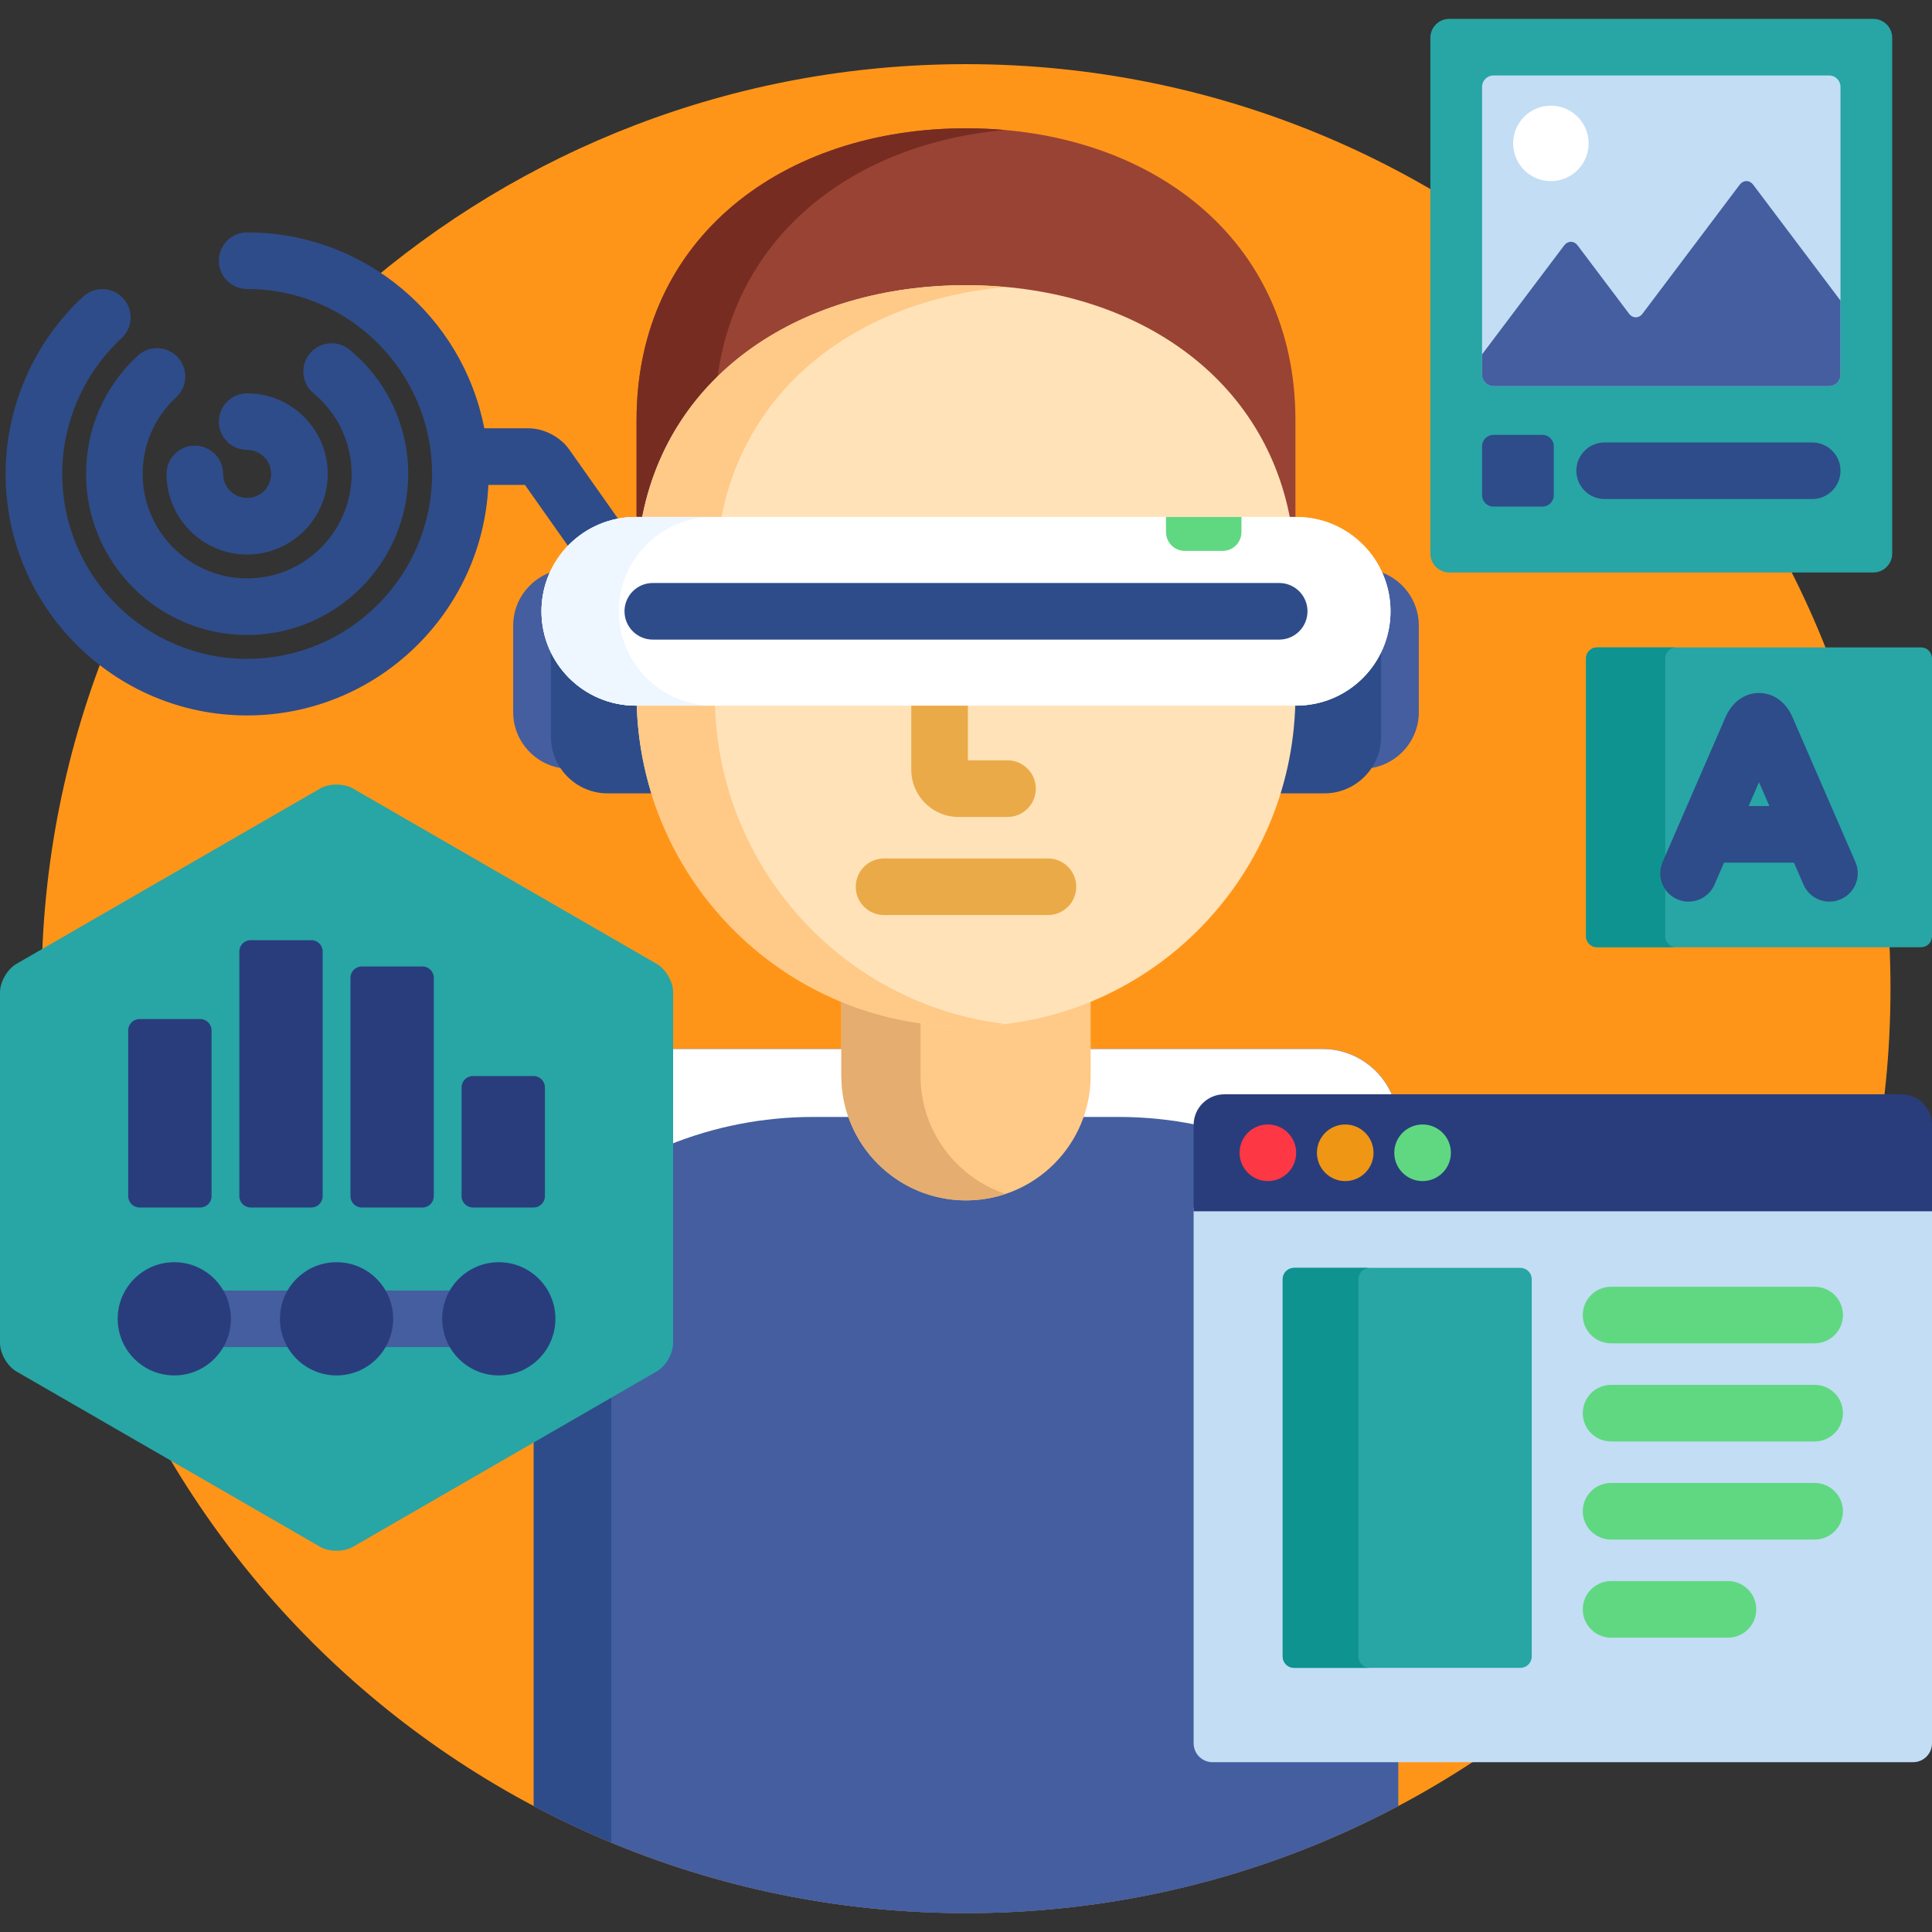 <?xml version="1.0" encoding="iso-8859-1"?>
<!-- Generator: Adobe Illustrator 19.0.0, SVG Export Plug-In . SVG Version: 6.00 Build 0)  -->
<svg version="1.1" id="Capa_1" xmlns="http://www.w3.org/2000/svg" xmlns:xlink="http://www.w3.org/1999/xlink" x="0px" y="0px"
	 viewBox="0 0 512 512" style="enable-background:new 0 0 512 512;" xml:space="preserve">
<rect x="0" y="0" width="512" height="512" fill="#333333" stroke="none"/>
<path style="fill:#FF9518;" d="M256,17c-61.653,0-117.981,22.78-161.044,60.373c16.22,9.931,27.044,27.81,27.044,48.222
	c0,31.208-25.298,56.505-56.506,56.505c-13.774,0-26.393-4.934-36.197-13.124C17.514,197.662,11,229.068,11,262
	c0,135.31,109.69,245,245,245s245-109.69,245-245S391.31,17,256,17z"/>
<path style="fill:#2E4C89;" d="M164.42,138.354l-13.563-19.227c-2.374-3.366-6.738-5.627-10.857-5.627h-11.662
	c-5.672-29.527-31.687-51.91-62.844-51.91c-4.143,0-7.5,3.358-7.5,7.5c0,4.142,3.358,7.5,7.5,7.5
	c27.021,0,49.006,21.984,49.006,49.005S92.516,174.6,65.494,174.6c-27.021,0-49.005-21.984-49.005-49.005
	c0-13.609,5.73-26.719,15.722-35.97c3.04-2.814,3.223-7.559,0.409-10.599c-2.815-3.04-7.56-3.223-10.599-0.408
	C8.973,90.699,1.489,107.821,1.489,125.595c0,35.292,28.713,64.005,64.005,64.005c34.318,0,62.407-27.152,63.932-61.101h9.687
	l11.988,16.995C154.588,141.821,159.219,139.249,164.42,138.354z"/>
<g>
	<path style="fill:#445EA0;" d="M147,172.648c-1.597-3.211-2.5-6.825-2.5-10.648c0-3.842,0.912-7.473,2.524-10.696
		C140.689,153.056,136,158.876,136,165.75v23c0,7.865,6.138,14.352,13.857,14.942c-1.785-2.35-2.857-5.27-2.857-8.442V172.648z"/>
	<path style="fill:#445EA0;" d="M364.976,151.304c1.612,3.223,2.524,6.855,2.524,10.696c0,3.823-0.903,7.438-2.5,10.648v22.602
		c0,3.172-1.072,6.092-2.857,8.442c7.72-0.59,13.857-7.077,13.857-14.942v-23C376,158.876,371.311,153.056,364.976,151.304z"/>
</g>
<g>
	<path style="fill:#2E4C89;" d="M168.5,186c-10.299,0-19.102-6.522-22.5-15.652v24.902c0,8.25,6.75,15,15,15h12.68
		c-2.41-7.68-3.771-15.821-3.948-24.25H168.5z"/>
	<path style="fill:#2E4C89;" d="M343.5,186h-1.231c-0.177,8.429-1.538,16.57-3.948,24.25H351c8.25,0,15-6.75,15-15v-24.902
		C362.602,179.478,353.799,186,343.5,186z"/>
</g>
<path style="fill:#994334;" d="M170.308,138C178.07,99.419,213.469,77,256,77s77.93,22.419,85.692,61h1.611v-26.691
	C343.304,62.794,304.217,34,256,34s-87.304,28.794-87.304,77.309V138H170.308z"/>
<path style="fill:#772C22;" d="M189.964,101.415c4.566-39.189,36.317-63.413,76.384-66.958C262.954,34.157,259.502,34,256,34
	c-48.217,0-87.304,28.794-87.304,77.309V138h1.611C173.253,123.363,180.183,111.059,189.964,101.415z"/>
<path id="SVGCleanerId_0" style="fill:#445EA0;" d="M321.325,466c-2.206,0-4-1.794-4-4V298.119c0-3.925,3.194-7.119,7.12-7.119
	h44.786c-2.855-7.569-10.166-13-18.703-13H288.03v7.081c0,17.662-14.369,32.03-32.03,32.03s-32.03-14.369-32.03-32.03V278h-46.583
	v77.939c0,2.397-1.754,5.435-3.83,6.634l-32.085,18.524v97.523C175.652,496.728,214.624,507,256,507s80.348-10.272,114.528-28.381
	V466H321.325z"/>
<g>
	<path id="SVGCleanerId_0_1_" style="fill:#445EA0;" d="M321.325,466c-2.206,0-4-1.794-4-4V298.119c0-3.925,3.194-7.119,7.12-7.119
		h44.786c-2.855-7.569-10.166-13-18.703-13H288.03v7.081c0,17.662-14.369,32.03-32.03,32.03s-32.03-14.369-32.03-32.03V278h-46.583
		v77.939c0,2.397-1.754,5.435-3.83,6.634l-32.085,18.524v97.523C175.652,496.728,214.624,507,256,507s80.348-10.272,114.528-28.381
		V466H321.325z"/>
</g>
<path style="fill:#2E4C89;" d="M162,369.244l-20.528,11.852v97.523c6.666,3.532,13.516,6.761,20.528,9.678V369.244z"/>
<g>
	<path style="fill:#FFFFFF;" d="M350.528,278H288.03v7.081c0,3.833-0.679,7.509-1.919,10.918h10.34
		c7.154,0,14.135,0.739,20.874,2.138v-0.019c0-3.925,3.194-7.119,7.12-7.119h44.786C366.376,283.431,359.065,278,350.528,278z"/>
	<path style="fill:#FFFFFF;" d="M223.97,285.081V278h-46.583v25.37c11.791-4.75,24.67-7.37,38.162-7.37h10.34
		C224.648,292.59,223.97,288.914,223.97,285.081z"/>
</g>
<path style="fill:#FFC987;" d="M256,271c-11.51,0-22.688-2.269-33.03-6.579v20.66c0,18.242,14.787,33.03,33.03,33.03
	s33.03-14.788,33.03-33.03v-20.66C278.688,268.731,267.51,271,256,271z"/>
<path style="fill:#E5AD70;" d="M243.939,285.081v-14.937c-7.247-1.019-14.284-2.938-20.97-5.724v20.66
	c0,18.242,14.787,33.03,33.03,33.03c3.667,0,7.19-0.606,10.484-1.709C253.384,312.019,243.939,299.656,243.939,285.081z"/>
<path style="fill:#FFE2B8;" d="M341.993,138C334.826,98.542,299.055,75.582,256,75.582S177.174,98.542,170.007,138H341.993z"/>
<path style="fill:#FFC987;" d="M266.496,76.063c-3.442-0.309-6.941-0.481-10.496-0.481c-43.055,0-78.826,22.96-85.993,62.418H191
	C197.575,101.8,228.233,79.501,266.496,76.063z"/>
<path style="fill:#FFE2B8;" d="M168.72,186c0.976,47.663,39.677,86,87.28,86s86.305-38.337,87.28-86H168.72z"/>
<path style="fill:#FFC987;" d="M189.439,186h-20.72c0.976,47.663,39.677,86,87.28,86c3.508,0,6.96-0.232,10.359-0.637
	C223.625,266.275,190.343,230.15,189.439,186z"/>
<path style="fill:#EBAA48;" d="M267,201.5h-10.5V186h-15v18c0,6.893,5.607,12.5,12.5,12.5h13c4.143,0,7.5-3.358,7.5-7.5
	S271.143,201.5,267,201.5z"/>
<path id="SVGCleanerId_1" style="fill:#FFFFFF;" d="M368.5,162c0,13.808-11.193,25-25,25h-175c-13.807,0-25-11.192-25-25l0,0
	c0-13.808,11.193-25,25-25h175C357.307,137,368.5,148.192,368.5,162L368.5,162z"/>
<g>
	<path id="SVGCleanerId_1_1_" style="fill:#FFFFFF;" d="M368.5,162c0,13.808-11.193,25-25,25h-175c-13.807,0-25-11.192-25-25l0,0
		c0-13.808,11.193-25,25-25h175C357.307,137,368.5,148.192,368.5,162L368.5,162z"/>
</g>
<path style="fill:#EEF6FF;" d="M164,162c0-13.808,11.193-25,25-25h-20.5c-13.807,0-25,11.192-25,25s11.193,25,25,25H189
	C175.193,187,164,175.808,164,162z"/>
<path style="fill:#2E4C89;" d="M339,169.5H173c-4.143,0-7.5-3.358-7.5-7.5s3.357-7.5,7.5-7.5h166c4.143,0,7.5,3.358,7.5,7.5
	S343.143,169.5,339,169.5z"/>
<path style="fill:#EBAA48;" d="M277.714,242.5h-43.429c-4.143,0-7.5-3.358-7.5-7.5s3.357-7.5,7.5-7.5h43.429
	c4.143,0,7.5,3.358,7.5,7.5S281.856,242.5,277.714,242.5z"/>
<path style="fill:#28A5A5;" d="M501.451,146.712c0,2.75-2.25,5-5,5H384.06c-2.75,0-5-2.25-5-5V10c0-2.75,2.25-5,5-5h112.392
	c2.75,0,5,2.25,5,5v136.712H501.451z"/>
<g>
	<path style="fill:#C3DDF4;" d="M487.749,99.325c0,1.65-1.35,3-3,3h-88.986c-1.65,0-3-1.35-3-3V23c0-1.65,1.35-3,3-3h88.986
		c1.65,0,3,1.35,3,3V99.325z"/>
	<path style="fill:#C3DDF4;" d="M316.325,462c0,2.75,2.25,5,5,5H507c2.75,0,5-2.25,5-5V320H316.325V462z"/>
</g>
<path style="fill:#293D7C;" d="M503.881,290H324.445c-4.467,0-8.12,3.653-8.12,8.119V321H512v-22.881
	C512,293.653,508.347,290,503.881,290z"/>
<circle style="fill:#FE3745;" cx="336" cy="305.5" r="7.5"/>
<circle style="fill:#EF9614;" cx="356.5" cy="305.5" r="7.5"/>
<circle style="fill:#60D882;" cx="377" cy="305.5" r="7.5"/>
<path style="fill:#28A5A5;" d="M405.926,439c0,1.65-1.35,3-3,3h-60c-1.65,0-3-1.35-3-3V339c0-1.65,1.35-3,3-3h60c1.65,0,3,1.35,3,3
	V439z"/>
<path style="fill:#0F9390;" d="M360,439V339c0-1.65,1.35-3,3-3h-20.074c-1.65,0-3,1.35-3,3v100c0,1.65,1.35,3,3,3H363
	C361.35,442,360,440.65,360,439z"/>
<g>
	<path style="fill:#60D882;" d="M426.952,356h53.947c4.143,0,7.5-3.358,7.5-7.5s-3.357-7.5-7.5-7.5h-53.947
		c-4.142,0-7.5,3.358-7.5,7.5S422.81,356,426.952,356z"/>
	<path style="fill:#60D882;" d="M480.899,367h-53.947c-4.142,0-7.5,3.358-7.5,7.5s3.358,7.5,7.5,7.5h53.947
		c4.143,0,7.5-3.358,7.5-7.5S485.042,367,480.899,367z"/>
	<path style="fill:#60D882;" d="M480.899,393h-53.947c-4.142,0-7.5,3.358-7.5,7.5s3.358,7.5,7.5,7.5h53.947
		c4.143,0,7.5-3.358,7.5-7.5S485.042,393,480.899,393z"/>
	<path style="fill:#60D882;" d="M457.926,419h-30.974c-4.142,0-7.5,3.358-7.5,7.5s3.358,7.5,7.5,7.5h30.974
		c4.143,0,7.5-3.358,7.5-7.5S462.068,419,457.926,419z"/>
</g>
<path style="fill:#445EA0;" d="M464.629,48.975c-0.993-1.318-2.618-1.318-3.611,0l-25.713,34.128c-0.992,1.318-2.617,1.318-3.61,0
	l-13.588-18.036c-0.993-1.318-2.618-1.318-3.61,0l-21.733,28.846v5.412c0,1.65,1.35,3,3,3h88.986c1.65,0,3-1.35,3-3V79.662
	L464.629,48.975z"/>
<circle style="fill:#FFFFFF;" cx="411" cy="38" r="10"/>
<g>
	<path style="fill:#2E4C89;" d="M411.763,131.25c0,1.65-1.35,3-3,3h-13c-1.65,0-3-1.35-3-3v-13c0-1.65,1.35-3,3-3h13
		c1.65,0,3,1.35,3,3V131.25z"/>
	<path style="fill:#2E4C89;" d="M480.249,132.25h-55c-4.143,0-7.5-3.358-7.5-7.5s3.357-7.5,7.5-7.5h55c4.143,0,7.5,3.358,7.5,7.5
		S484.392,132.25,480.249,132.25z"/>
</g>
<path style="fill:#28A5A5;" d="M178.387,355.939c0,2.75-1.948,6.125-4.33,7.5l-80.533,46.495c-2.382,1.375-6.278,1.375-8.66,0
	L4.33,363.439c-2.382-1.375-4.33-4.75-4.33-7.5v-92.99c0-2.75,1.948-6.125,4.33-7.5l80.533-46.495c2.382-1.375,6.278-1.375,8.66,0
	l80.533,46.495c2.382,1.375,4.33,4.75,4.33,7.5L178.387,355.939L178.387,355.939z"/>
<g>
	<path style="fill:#293D7C;" d="M56.065,317c0,1.65-1.35,3-3,3H36.979c-1.65,0-3-1.35-3-3v-43.941c0-1.65,1.35-3,3-3h16.086
		c1.65,0,3,1.35,3,3C56.065,273.059,56.065,317,56.065,317z"/>
	<path style="fill:#293D7C;" d="M85.512,317c0,1.65-1.35,3-3,3H66.427c-1.65,0-3-1.35-3-3v-64.846c0-1.65,1.35-3,3-3h16.085
		c1.65,0,3,1.35,3,3V317z"/>
	<path style="fill:#293D7C;" d="M114.96,317c0,1.65-1.35,3-3,3H95.875c-1.65,0-3-1.35-3-3v-57.876c0-1.65,1.35-3,3-3h16.085
		c1.65,0,3,1.35,3,3V317z"/>
	<path style="fill:#293D7C;" d="M144.407,317c0,1.65-1.35,3-3,3h-16.086c-1.65,0-3-1.35-3-3v-28.842c0-1.65,1.35-3,3-3h16.086
		c1.65,0,3,1.35,3,3V317z"/>
</g>
<g>
	<path style="fill:#445EA0;" d="M120.392,357c-1.385-2.171-2.198-4.739-2.198-7.5c0-2.76,0.813-5.329,2.198-7.5h-19.396
		c1.385,2.171,2.198,4.74,2.198,7.5c0,2.761-0.813,5.329-2.198,7.5H120.392z"/>
	<path style="fill:#445EA0;" d="M77.392,357c-1.385-2.171-2.198-4.739-2.198-7.5c0-2.76,0.813-5.329,2.198-7.5H57.995
		c1.385,2.171,2.198,4.74,2.198,7.5c0,2.761-0.813,5.329-2.198,7.5H77.392z"/>
</g>
<g>
	<circle style="fill:#293D7C;" cx="46.19" cy="349.5" r="15"/>
	<circle style="fill:#293D7C;" cx="89.19" cy="349.5" r="15"/>
	<circle style="fill:#293D7C;" cx="132.19" cy="349.5" r="15"/>
</g>
<g>
	<path style="fill:#2E4C89;" d="M65.494,168.278c-23.535,0-42.683-19.147-42.683-42.683c0-12.028,4.863-23.155,13.695-31.33
		c3.039-2.814,7.785-2.631,10.599,0.409c2.813,3.04,2.631,7.785-0.409,10.599c-5.729,5.304-8.885,12.521-8.885,20.322
		c0,15.265,12.418,27.683,27.683,27.683s27.684-12.418,27.684-27.683c0-8.268-3.672-16.047-10.073-21.341
		c-3.192-2.64-3.641-7.367-1-10.56c2.639-3.191,7.367-3.64,10.559-1c9.86,8.153,15.515,20.145,15.515,32.9
		C108.178,149.131,89.03,168.278,65.494,168.278z"/>
	<path style="fill:#2E4C89;" d="M65.494,146.956c-11.778,0-21.36-9.583-21.36-21.361c0-4.142,3.357-7.5,7.5-7.5s7.5,3.358,7.5,7.5
		c0,3.507,2.854,6.361,6.36,6.361c3.508,0,6.361-2.854,6.361-6.361s-2.854-6.361-6.361-6.361c-4.143,0-7.5-3.358-7.5-7.5
		s3.358-7.5,7.5-7.5c11.778,0,21.361,9.583,21.361,21.361S77.272,146.956,65.494,146.956z"/>
</g>
<path style="fill:#60D882;" d="M309,137v4c0,2.762,2.238,5,5,5h10c2.762,0,5-2.238,5-5v-4H309z"/>
<path style="fill:#28A5A5;" d="M512,248.133c0,1.593-1.303,2.896-2.896,2.896h-85.898c-1.593,0-2.896-1.303-2.896-2.896v-73.675
	c0-1.593,1.303-2.896,2.896-2.896h85.898c1.593,0,2.896,1.303,2.896,2.896V248.133z"/>
<path style="fill:#0F9390;" d="M441.31,248.133v-73.675c0-1.593,1.303-2.896,2.896-2.896h-21c-1.593,0-2.896,1.303-2.896,2.896
	v73.675c0,1.593,1.303,2.896,2.896,2.896h21C442.613,251.029,441.31,249.726,441.31,248.133z"/>
<path style="fill:#2E4C89;" d="M491.705,228.45l-16.679-38.394c-1.741-4.01-5.058-6.404-8.871-6.404s-7.13,2.394-8.871,6.404
	l-16.679,38.394c-1.65,3.799,0.092,8.217,3.891,9.867c3.799,1.649,8.217-0.091,9.867-3.891l2.526-5.815h18.531l2.526,5.815
	c1.228,2.826,3.986,4.514,6.883,4.514c0.997,0,2.011-0.2,2.984-0.623C491.613,236.667,493.355,232.249,491.705,228.45z
	 M463.405,213.612l2.75-6.33l2.75,6.33H463.405z"/>
<g>
</g>
<g>
</g>
<g>
</g>
<g>
</g>
<g>
</g>
<g>
</g>
<g>
</g>
<g>
</g>
<g>
</g>
<g>
</g>
<g>
</g>
<g>
</g>
<g>
</g>
<g>
</g>
<g>
</g>
</svg>
